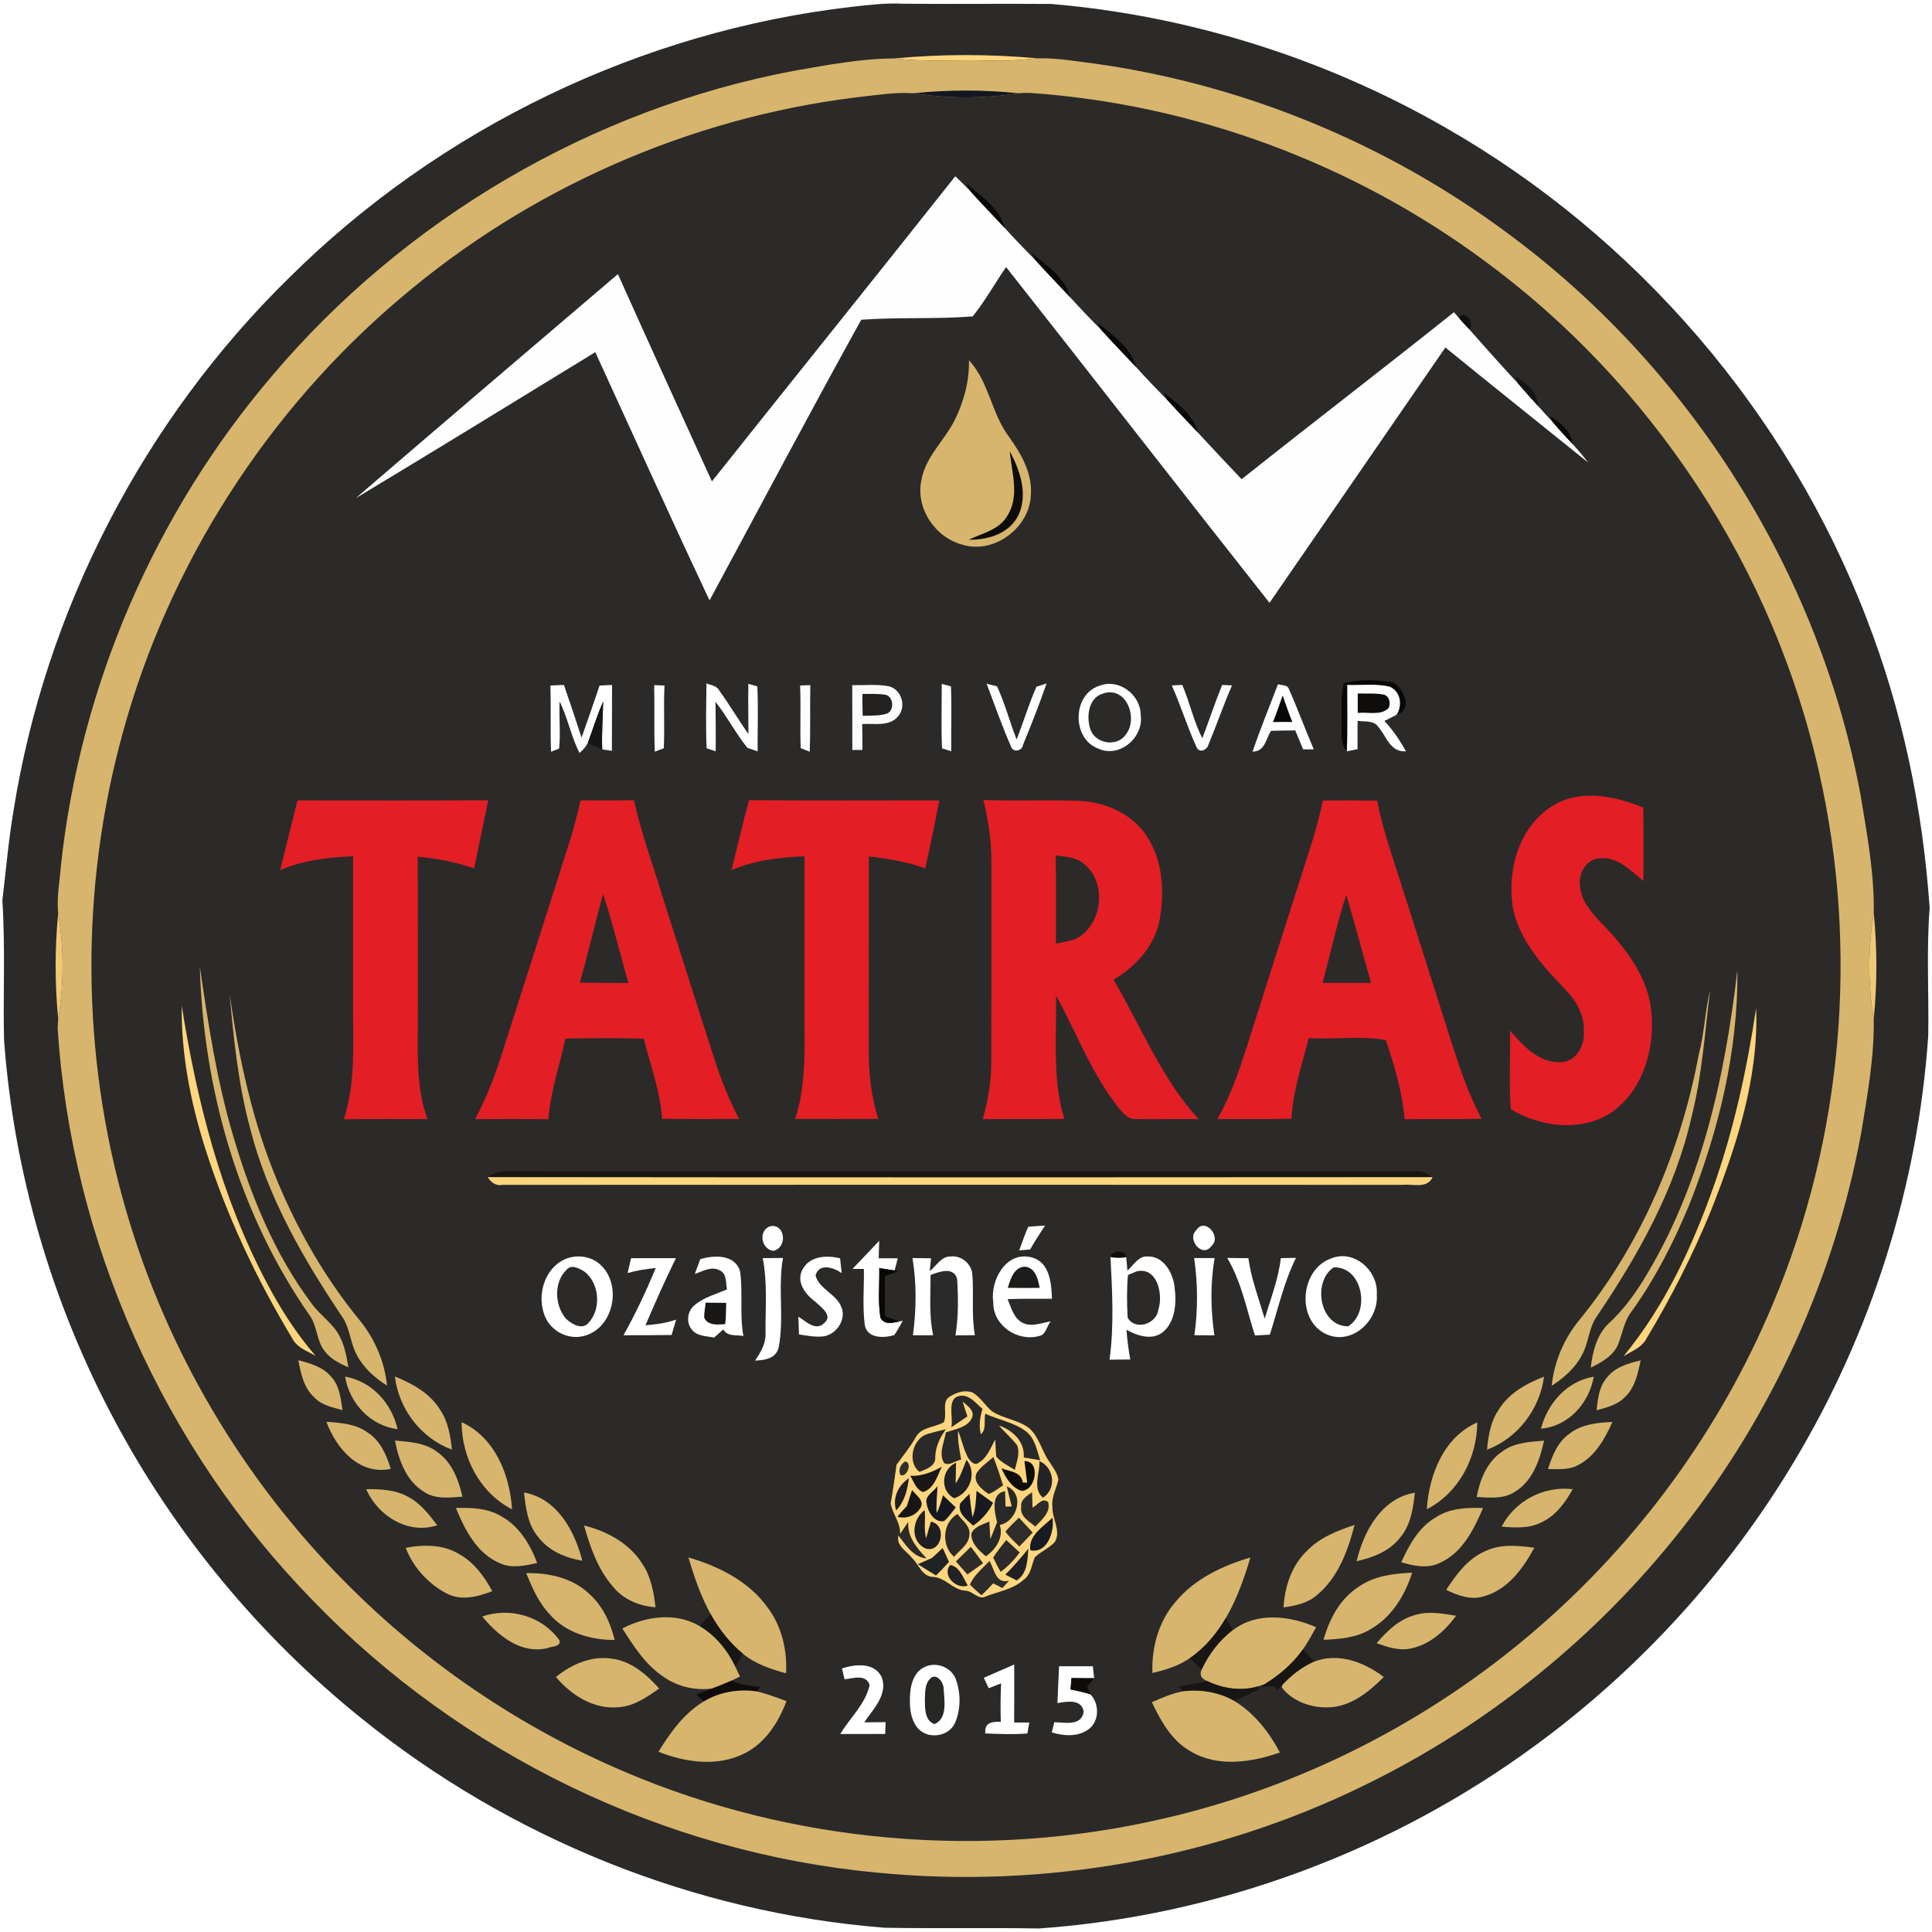 <?xml version="1.0" encoding="UTF-8" ?>
<!DOCTYPE svg PUBLIC "-//W3C//DTD SVG 1.1//EN" "http://www.w3.org/Graphics/SVG/1.1/DTD/svg11.dtd">
<svg width="500pt" height="500pt" viewBox="0 0 500 500" version="1.1" xmlns="http://www.w3.org/2000/svg">
<path fill="#ffffff" d=" M 0.00 0.00 L 500.00 0.00 L 500.00 500.00 L 0.00 500.00 L 0.00 0.00 Z" />
<path fill="#2b2a29" d=" M 220.49 1.76 C 224.96 1.25 229.46 0.72 233.97 0.97 C 246.65 1.08 259.33 0.92 272.00 1.02 C 307.80 4.04 342.89 15.11 374.04 33.00 C 423.49 61.25 462.74 106.90 483.09 160.12 C 492.37 184.02 497.63 209.42 499.39 234.97 C 498.54 245.96 499.21 257.01 499.03 268.02 C 496.38 306.86 484.30 344.99 464.25 378.36 C 447.17 406.87 424.34 431.91 397.55 451.56 C 360.25 479.03 315.12 495.82 268.89 499.09 C 255.60 498.86 242.29 499.14 229.00 498.90 C 179.71 495.06 131.87 475.71 93.46 444.64 C 67.26 423.53 45.35 397.10 29.54 367.39 C 13.35 337.04 3.52 303.29 1.04 268.98 C 0.78 257.01 1.40 245.01 0.61 233.06 C 1.54 225.33 2.19 217.56 3.49 209.88 C 11.74 157.81 37.21 108.71 74.87 71.84 C 113.84 33.18 165.94 8.04 220.49 1.76 Z" />
<path fill="#ffd67d" d=" M 231.51 15.12 C 243.78 13.95 256.22 13.98 268.49 15.10 C 264.33 15.51 260.15 15.82 255.96 15.68 C 247.81 15.41 239.63 16.11 231.51 15.12 Z" />
<path fill="#d7b56d" d=" M 205.50 18.32 C 214.10 16.83 222.76 15.16 231.51 15.12 C 239.63 16.11 247.81 15.41 255.96 15.68 C 260.15 15.82 264.33 15.51 268.49 15.10 C 273.39 14.96 278.25 15.82 283.09 16.43 C 321.61 21.78 358.67 37.03 389.91 60.17 C 437.27 94.98 470.82 148.05 481.53 205.88 C 483.20 215.92 485.09 226.09 484.93 236.30 C 483.45 245.30 483.37 254.66 484.92 263.65 C 485.10 273.55 483.27 283.42 481.68 293.17 C 474.84 330.37 458.77 365.79 435.39 395.51 C 413.41 423.51 385.06 446.50 353.04 462.06 C 314.19 481.12 269.99 488.87 226.94 484.63 C 171.94 479.50 119.24 453.94 80.93 414.17 C 42.33 374.65 18.38 321.16 14.92 266.00 C 14.96 265.43 15.02 264.28 15.06 263.71 C 16.57 254.70 16.60 245.35 15.05 236.34 C 14.64 232.26 15.44 228.17 15.76 224.10 C 20.72 177.68 40.02 132.95 70.28 97.42 C 104.64 56.72 153.13 28.18 205.50 18.32 Z" />
<path fill="#2b2a29" d=" M 221.10 25.26 C 226.19 24.70 231.30 23.81 236.43 24.13 C 245.39 25.55 254.61 25.57 263.57 24.14 C 264.69 24.03 265.82 24.00 266.96 24.07 C 308.93 27.05 349.92 42.25 383.79 67.22 C 427.48 99.14 459.12 147.16 470.81 200.02 C 481.13 245.69 476.95 294.54 458.72 337.69 C 445.11 370.14 423.77 399.29 397.02 422.15 C 369.56 445.71 336.36 462.54 301.10 470.65 C 254.88 481.37 205.29 477.18 161.64 458.53 C 134.69 447.09 110.01 430.34 89.41 409.54 C 62.81 382.81 43.03 349.33 32.58 313.09 C 20.98 273.10 20.69 229.92 31.74 189.78 C 43.67 146.01 69.27 106.15 103.94 76.91 C 136.92 48.88 178.13 30.64 221.10 25.26 Z" />
<path fill="#141720" d=" M 236.43 24.13 C 245.42 23.21 254.58 23.19 263.57 24.14 C 254.61 25.57 245.39 25.55 236.43 24.13 Z" />
<path fill="#fefefe" d=" M 247.23 45.61 C 248.48 46.83 249.76 48.04 250.98 49.31 C 253.94 52.60 257.02 55.78 260.04 59.01 C 262.60 61.85 265.25 64.59 267.95 67.30 C 270.90 70.57 273.97 73.74 276.99 76.96 C 279.56 79.82 282.23 82.59 284.95 85.32 C 287.91 88.60 290.99 91.77 294.01 94.99 C 296.58 97.86 299.26 100.63 301.98 103.37 C 304.59 106.26 307.31 109.06 309.98 111.91 C 313.72 115.98 317.51 120.01 321.33 124.02 C 339.57 109.51 358.07 95.34 376.28 80.80 C 376.61 81.18 377.27 81.94 377.60 82.31 C 378.44 83.30 379.33 84.25 380.22 85.20 C 384.40 89.95 388.61 94.67 392.92 99.30 C 394.56 101.24 396.27 103.12 397.98 105.00 C 399.28 106.47 400.62 107.89 401.94 109.34 C 403.57 111.26 405.27 113.09 406.99 114.92 C 408.41 116.46 409.75 118.07 411.03 119.72 C 398.71 109.79 386.33 99.92 374.06 89.93 C 358.88 111.95 343.71 133.98 328.55 156.01 C 305.72 127.12 283.18 98.01 260.37 69.11 C 257.47 73.35 254.95 77.87 251.74 81.88 C 242.16 82.64 232.48 82.05 222.89 82.75 C 209.56 106.81 196.70 131.16 183.63 155.38 C 173.58 134.06 163.89 112.57 154.06 91.14 C 133.41 103.78 112.78 116.48 92.04 128.95 C 114.60 109.56 137.26 90.24 159.91 70.94 C 167.95 88.86 176.09 106.73 184.24 124.59 C 205.20 98.23 226.33 72.01 247.23 45.61 Z" />
<path fill="#090807" d=" M 250.13 47.57 C 254.00 50.73 258.66 53.92 260.04 59.01 C 257.02 55.78 253.94 52.60 250.98 49.31 L 250.13 47.57 Z" />
<path fill="#090807" d=" M 267.07 65.56 C 270.91 68.72 275.67 71.89 276.99 76.96 C 273.97 73.74 270.90 70.57 267.95 67.30 L 267.07 65.56 Z" />
<path fill="#12100f" d=" M 377.60 82.31 C 378.78 79.89 381.97 83.63 380.22 85.20 C 379.33 84.25 378.44 83.30 377.60 82.31 Z" />
<path fill="#090807" d=" M 284.11 83.57 C 287.91 86.78 292.68 89.91 294.01 94.99 C 290.99 91.77 287.91 88.60 284.95 85.32 L 284.11 83.57 Z" />
<path fill="#d7b56d" d=" M 250.77 93.23 C 255.96 98.84 256.56 106.92 261.06 112.96 C 264.22 117.35 267.18 122.38 266.79 128.01 C 266.55 136.53 257.30 143.51 249.05 140.96 C 241.93 139.07 236.83 131.41 238.49 124.09 C 239.58 118.20 244.33 114.09 246.97 108.94 C 249.41 104.09 250.88 98.68 250.77 93.23 Z" />
<path fill="#151413" d=" M 392.17 97.37 C 394.96 99.10 397.87 101.38 397.98 105.00 C 396.27 103.12 394.56 101.24 392.92 99.30 L 392.17 97.37 Z" />
<path fill="#090807" d=" M 301.13 101.59 C 304.66 104.38 308.85 107.27 309.98 111.91 C 307.31 109.06 304.59 106.26 301.98 103.37 L 301.13 101.59 Z" />
<path fill="#090807" d=" M 401.09 107.65 C 403.79 109.35 406.61 111.49 406.99 114.92 C 405.27 113.09 403.57 111.26 401.94 109.34 L 401.09 107.65 Z" />
<path fill="#0e0d0c" d=" M 261.32 116.79 C 264.05 121.79 266.15 128.13 263.46 133.57 C 261.05 138.12 255.61 139.80 250.75 139.66 C 254.23 138.00 258.53 137.15 260.64 133.57 C 263.97 128.50 261.83 122.33 261.32 116.79 Z" />
<path fill="#090807" d=" M 347.76 176.78 C 351.89 175.83 356.28 175.85 360.44 176.59 C 363.37 178.01 365.71 183.73 361.45 184.97 C 363.02 182.46 362.49 178.90 359.58 177.69 C 356.01 176.87 352.30 177.38 348.67 177.26 C 348.66 182.99 348.80 188.72 348.56 194.44 C 346.72 192.39 347.33 189.47 347.19 186.96 C 347.28 183.57 346.95 180.10 347.76 176.78 Z" />
<path fill="#ffffff" d=" M 142.44 177.41 C 143.61 177.35 144.77 177.30 145.94 177.26 C 147.52 181.79 149.01 186.34 150.51 190.89 C 152.10 186.41 153.66 181.92 155.17 177.42 C 155.98 177.38 157.59 177.31 158.40 177.27 C 158.35 182.95 158.40 188.64 158.36 194.32 C 157.73 194.23 156.48 194.04 155.85 193.94 C 155.69 189.82 156.00 185.70 156.10 181.59 C 154.54 185.06 153.45 188.72 152.12 192.28 C 151.59 193.28 150.87 194.14 149.96 194.86 C 147.80 190.58 146.94 185.81 144.83 181.52 C 144.65 185.58 145.11 189.66 144.70 193.72 L 142.61 194.54 C 142.40 188.83 142.62 183.12 142.44 177.41 Z" />
<path fill="#ffffff" d=" M 182.83 176.85 C 183.96 177.36 185.51 177.42 186.14 178.70 C 188.80 182.36 191.08 186.28 193.70 189.97 C 193.69 185.64 193.58 181.31 193.68 176.98 C 194.26 177.14 195.42 177.48 196.00 177.64 C 196.25 183.24 196.05 188.85 196.07 194.45 C 195.41 194.22 194.09 193.77 193.43 193.54 C 190.38 189.79 188.18 185.42 185.17 181.63 C 185.19 185.89 185.30 190.16 185.21 194.43 C 184.63 194.24 183.46 193.86 182.88 193.66 C 182.60 188.07 182.79 182.45 182.83 176.85 Z" />
<path fill="#ffffff" d=" M 284.46 177.50 C 289.50 175.49 295.16 179.71 295.21 185.00 C 296.08 190.82 289.74 196.32 284.19 193.72 C 277.35 191.15 277.49 179.79 284.46 177.50 Z" />
<path fill="#fefefe" d=" M 303.26 177.39 C 303.94 177.36 305.29 177.28 305.97 177.25 C 307.90 181.77 308.92 186.69 311.16 191.07 C 312.91 186.49 314.44 181.82 316.29 177.27 C 316.92 177.30 318.20 177.36 318.84 177.38 C 316.64 182.43 314.86 187.64 312.74 192.72 C 312.42 194.04 310.50 195.00 309.71 193.47 C 307.30 188.22 305.62 182.66 303.26 177.39 Z" />
<path fill="#fefefe" d=" M 330.75 177.06 C 331.65 177.44 333.14 177.14 333.54 178.26 C 335.83 183.42 337.77 188.74 340.01 193.94 C 339.32 193.94 337.94 193.94 337.25 193.94 C 336.56 192.30 335.89 190.66 335.21 189.03 C 333.11 189.08 331.01 189.05 328.91 189.16 C 327.60 191.27 327.36 194.53 324.16 194.52 C 326.16 188.63 328.54 182.87 330.75 177.06 Z" />
<path fill="#fefefe" d=" M 348.67 177.26 C 352.30 177.38 356.01 176.87 359.58 177.69 C 362.49 178.90 363.02 182.46 361.45 184.97 C 360.41 185.54 359.34 186.06 358.28 186.57 C 360.48 188.93 362.30 191.61 363.86 194.43 C 359.79 194.75 358.88 190.66 356.76 188.19 C 355.60 186.34 353.19 186.85 351.35 186.55 C 351.32 188.99 351.33 191.44 351.33 193.89 C 350.64 194.03 349.25 194.31 348.56 194.44 C 348.80 188.72 348.66 182.99 348.67 177.26 Z" />
<path fill="#fefefe" d=" M 169.30 177.31 C 169.97 177.33 171.30 177.38 171.97 177.41 C 171.70 182.82 172.04 188.23 171.79 193.64 C 171.21 193.86 170.04 194.31 169.46 194.53 C 169.23 188.79 169.43 183.05 169.30 177.31 Z" />
<path fill="#fefefe" d=" M 207.06 177.41 C 207.72 177.38 209.04 177.33 209.71 177.30 C 209.58 183.04 209.79 188.79 209.55 194.54 C 208.97 194.30 207.80 193.84 207.22 193.61 C 207.00 188.21 207.31 182.81 207.06 177.41 Z" />
<path fill="#fbfbfb" d=" M 220.55 177.32 C 223.68 177.37 226.86 177.03 229.97 177.59 C 233.31 178.36 234.70 182.90 232.38 185.42 C 230.13 188.14 226.22 187.15 223.14 187.39 C 223.16 189.62 223.21 191.85 223.20 194.09 C 222.55 194.09 221.24 194.09 220.58 194.10 C 220.56 188.50 220.60 182.91 220.55 177.32 Z" />
<path fill="#fefefe" d=" M 243.72 177.00 C 244.32 177.15 245.51 177.47 246.11 177.63 C 246.32 183.23 246.14 188.83 246.17 194.43 C 245.57 194.24 244.39 193.85 243.80 193.66 C 243.53 188.11 243.75 182.55 243.72 177.00 Z" />
<path fill="#fefefe" d=" M 255.34 176.96 C 256.01 177.12 257.36 177.44 258.03 177.61 C 260.08 182.05 261.31 186.82 263.10 191.37 C 264.88 186.85 266.26 182.18 268.23 177.73 C 268.88 177.52 270.20 177.08 270.86 176.87 C 269.00 182.23 266.91 187.53 264.75 192.78 C 264.61 194.30 262.25 194.86 261.71 193.32 C 259.35 187.97 257.41 182.43 255.34 176.96 Z" />
<path fill="#222120" d=" M 223.20 179.58 C 225.22 179.64 227.27 179.47 229.27 179.83 C 231.23 180.40 231.46 183.64 229.71 184.61 C 227.64 185.34 225.41 185.14 223.26 185.25 C 223.22 183.36 223.18 181.46 223.20 179.58 Z" />
<path fill="#2b2a29" d=" M 285.38 179.51 C 291.53 177.35 294.75 186.03 291.27 190.22 C 288.96 193.39 283.56 192.47 282.21 188.83 C 281.11 185.61 281.60 180.67 285.38 179.51 Z" />
<path fill="#0e0d0c" d=" M 351.38 179.47 C 353.65 179.55 355.97 179.34 358.21 179.78 C 359.65 180.30 359.92 181.97 359.38 183.25 C 357.26 185.30 354.01 184.19 351.38 184.52 C 351.38 182.84 351.38 181.15 351.38 179.47 Z" />
<path fill="#090807" d=" M 331.95 179.99 C 332.75 182.28 333.54 184.59 334.45 186.85 C 332.78 186.83 331.11 186.84 329.45 186.87 C 330.35 184.60 331.14 182.29 331.95 179.99 Z" />
<path fill="#171614" d=" M 152.12 192.28 C 153.45 188.72 154.54 185.06 156.10 181.59 C 156.00 185.70 155.69 189.82 155.85 193.94 C 154.59 193.41 153.36 192.85 152.12 192.28 Z" />
<path fill="#e31e25" d=" M 402.28 208.27 C 409.40 204.16 418.09 206.08 425.28 209.00 C 425.36 215.34 425.34 221.68 425.31 228.02 C 422.01 225.32 418.57 221.60 413.88 222.14 C 410.56 222.37 408.44 225.98 408.90 229.10 C 409.10 233.49 412.42 236.73 415.26 239.72 C 420.93 245.66 426.23 252.69 427.29 261.07 C 428.45 270.71 425.58 281.58 417.50 287.58 C 409.76 293.08 398.76 291.82 391.00 287.04 C 390.47 280.28 390.92 273.49 390.81 266.72 C 394.19 270.68 398.34 275.18 404.03 274.90 C 407.91 274.77 410.18 270.53 409.90 267.01 C 410.14 262.76 407.88 258.91 405.00 255.98 C 399.35 250.11 393.52 243.70 391.66 235.54 C 389.78 225.53 393.05 213.62 402.28 208.27 Z" />
<path fill="#e31e25" d=" M 76.99 207.15 C 93.44 207.14 109.90 207.23 126.35 207.10 C 125.17 213.00 123.90 218.88 122.69 224.77 C 118.00 223.06 113.06 222.20 108.11 221.70 C 108.19 235.12 108.13 248.55 108.15 261.97 C 108.24 271.22 107.40 280.76 110.62 289.63 C 103.42 289.59 96.22 289.56 89.01 289.66 C 92.19 279.75 91.28 269.29 91.38 259.06 C 91.38 246.58 91.39 234.09 91.38 221.60 C 84.95 221.89 78.46 222.60 72.50 225.20 C 74.00 219.18 75.47 213.16 76.99 207.15 Z" />
<path fill="#e31e25" d=" M 150.27 207.13 C 154.87 207.17 159.48 207.17 164.08 207.10 C 165.98 215.76 169.06 224.08 171.63 232.55 C 176.07 246.36 180.39 260.20 184.87 274.00 C 186.59 279.35 188.65 284.60 191.28 289.58 C 184.63 289.59 177.98 289.64 171.34 289.54 C 170.91 282.40 168.28 275.70 166.62 268.81 C 159.86 268.61 153.09 268.64 146.33 268.79 C 144.83 275.74 142.46 282.53 141.92 289.66 C 135.60 289.56 129.28 289.58 122.95 289.64 C 125.71 284.48 127.86 279.04 129.65 273.48 C 135.59 255.02 141.43 236.53 147.33 218.06 C 148.48 214.47 149.41 210.80 150.27 207.13 Z" />
<path fill="#e31e25" d=" M 193.85 207.07 C 210.27 207.26 226.70 207.12 243.12 207.14 C 241.94 213.01 240.76 218.88 239.45 224.73 C 234.75 223.04 229.81 222.18 224.86 221.66 C 224.82 238.43 224.86 255.19 224.83 271.96 C 224.79 277.91 225.51 283.87 227.28 289.57 C 220.12 289.60 212.96 289.61 205.80 289.57 C 208.98 279.68 208.10 269.22 208.20 259.00 C 208.20 246.54 208.21 234.08 208.20 221.62 C 201.77 221.88 195.29 222.61 189.33 225.18 C 190.79 219.13 192.21 213.07 193.85 207.07 Z" />
<path fill="#e31e25" d=" M 254.50 207.04 C 262.66 207.34 270.83 206.98 279.00 207.24 C 285.87 207.49 292.96 210.48 296.79 216.41 C 300.98 222.76 301.44 230.90 300.09 238.20 C 298.78 244.89 293.90 250.15 288.20 253.54 C 295.32 265.69 300.57 279.12 310.21 289.64 C 304.78 289.52 299.35 289.73 293.92 289.59 C 292.10 289.78 290.86 288.28 289.79 287.06 C 282.64 278.23 278.69 267.45 273.29 257.58 C 273.52 268.25 272.25 279.20 275.45 289.57 C 268.40 289.64 261.36 289.55 254.32 289.64 C 255.84 284.57 256.60 279.28 256.55 273.99 C 256.58 256.99 256.56 240.00 256.56 223.00 C 256.62 217.61 255.76 212.27 254.50 207.04 Z" />
<path fill="#e31e25" d=" M 342.37 207.17 C 347.05 207.14 351.72 207.13 356.39 207.21 C 357.95 215.24 360.81 222.93 363.23 230.72 C 367.41 243.90 371.64 257.07 375.80 270.25 C 377.92 276.84 380.16 283.43 383.45 289.54 C 376.80 289.68 370.15 289.53 363.51 289.66 C 362.94 282.64 360.86 275.83 358.67 269.18 C 352.18 267.97 345.34 269.09 338.71 268.64 C 336.96 275.53 334.58 282.36 334.24 289.53 C 327.85 289.67 321.46 289.56 315.07 289.63 C 319.93 280.95 322.48 271.27 325.55 261.87 C 330.14 247.43 334.73 233.00 339.35 218.57 C 340.56 214.82 341.54 211.01 342.37 207.17 Z" />
<path fill="#2b2a29" d=" M 273.22 221.39 C 275.71 221.75 278.49 221.78 280.49 223.55 C 286.55 228.28 285.40 239.09 278.76 242.77 C 277.06 243.65 275.11 243.79 273.27 244.20 C 273.27 236.59 273.34 228.99 273.22 221.39 Z" />
<path fill="#2b2a29" d=" M 150.06 254.30 C 152.22 246.70 153.97 238.98 156.08 231.36 C 158.58 238.94 160.43 246.72 162.63 254.39 C 158.44 254.38 154.25 254.37 150.06 254.30 Z" />
<path fill="#2b2a29" d=" M 342.30 254.38 C 344.31 246.77 345.98 239.06 348.40 231.57 C 350.68 239.13 352.67 246.77 354.81 254.37 C 350.64 254.36 346.47 254.37 342.30 254.38 Z" />
<path fill="#f0c977" d=" M 15.05 236.34 C 16.60 245.35 16.57 254.70 15.06 263.71 C 14.18 254.63 14.18 245.42 15.05 236.34 Z" />
<path fill="#f0c977" d=" M 484.92 263.65 C 483.37 254.66 483.45 245.30 484.93 236.30 C 485.82 245.37 485.84 254.59 484.92 263.65 Z" />
<path fill="#d7b56d" d=" M 80.27 340.63 C 61.86 314.28 52.64 282.10 51.71 250.14 C 53.86 264.82 56.08 279.55 60.30 293.81 C 64.84 309.23 70.96 324.47 80.69 337.40 C 82.89 340.49 86.35 342.56 88.01 346.05 C 89.26 348.48 89.69 351.21 90.17 353.87 C 87.96 352.89 85.67 351.79 84.16 349.83 C 81.92 347.20 82.17 343.43 80.27 340.63 Z" />
<path fill="#d7b56d" d=" M 425.26 331.36 C 440.17 307.27 446.40 278.93 449.63 251.09 C 449.86 271.93 444.81 292.58 437.15 311.86 C 433.16 321.50 428.38 330.87 422.29 339.37 C 420.34 341.86 419.89 345.04 418.78 347.91 C 417.50 350.92 414.46 352.58 411.67 353.95 C 412.19 349.81 413.22 345.39 416.40 342.43 C 419.91 339.22 422.76 335.39 425.26 331.36 Z" />
<path fill="#d7b56d" d=" M 439.64 272.91 C 441.09 267.44 441.25 261.70 442.58 256.25 C 441.21 267.15 440.52 278.18 437.81 288.87 C 433.57 307.86 423.84 325.05 413.03 341.02 C 411.15 343.95 411.10 347.61 409.44 350.64 C 407.68 354.02 404.75 356.60 401.58 358.64 C 402.22 352.41 404.74 346.47 408.71 341.65 C 424.78 321.94 434.97 297.82 439.64 272.91 Z" />
<path fill="#d7b56d" d=" M 59.41 257.09 C 61.79 273.81 65.36 290.52 71.97 306.12 C 77.35 318.92 84.36 331.10 93.20 341.83 C 97.06 346.62 99.55 352.48 100.17 358.60 C 96.97 356.59 94.05 353.98 92.29 350.58 C 90.71 347.62 90.59 344.09 88.84 341.21 C 78.62 326.03 69.25 309.85 64.72 291.98 C 61.66 280.58 60.46 268.81 59.41 257.09 Z" />
<path fill="#ffd67d" d=" M 53.08 297.11 C 49.31 285.20 46.87 272.79 47.03 260.25 C 50.94 285.03 57.23 309.74 69.05 332.01 C 72.59 338.72 76.69 345.15 81.67 350.88 C 79.47 349.66 76.83 348.75 75.62 346.35 C 66.29 330.86 58.56 314.36 53.08 297.11 Z" />
<path fill="#ffd67d" d=" M 443.46 307.13 C 448.76 292.16 452.12 276.59 454.49 260.91 C 455.18 279.15 449.31 296.89 442.66 313.64 C 438.03 324.90 432.49 335.78 426.22 346.22 C 425.03 348.67 422.38 349.66 420.18 350.97 C 430.80 338.10 437.92 322.76 443.46 307.13 Z" />
<path fill="#171614" d=" M 126.21 304.64 C 128.99 302.46 132.70 303.26 135.96 303.11 C 212.98 303.22 290.02 303.06 367.04 303.15 C 368.47 303.06 369.63 303.93 370.77 304.65 C 289.25 304.72 207.73 304.73 126.21 304.64 Z" />
<path fill="#ffd67d" d=" M 126.21 304.64 C 207.73 304.73 289.25 304.72 370.77 304.65 C 369.28 307.74 365.66 306.34 363.00 306.64 C 285.35 306.60 207.69 306.60 130.04 306.64 C 128.33 306.99 127.10 306.00 126.21 304.64 Z" />
<path fill="#fefefe" d=" M 199.43 317.32 C 203.36 316.72 203.80 323.09 200.02 323.73 C 196.87 323.11 196.22 318.30 199.43 317.32 Z" />
<path fill="#fefefe" d=" M 266.12 317.49 C 267.55 317.35 269.00 317.25 270.45 317.19 C 269.13 319.22 267.79 321.24 266.60 323.36 C 265.89 323.42 264.47 323.53 263.76 323.59 C 264.57 321.57 265.18 319.46 266.12 317.49 Z" />
<path fill="#ffffff" d=" M 309.57 318.39 C 311.88 314.89 316.29 320.16 313.48 322.52 C 311.15 325.67 307.09 320.74 309.57 318.39 Z" />
<path fill="#ffffff" d=" M 220.63 328.38 C 222.96 325.98 225.24 323.54 227.54 321.12 C 227.49 322.62 227.45 324.13 227.40 325.64 C 229.05 325.64 230.70 325.63 232.35 325.65 C 232.15 326.43 231.74 328.00 231.53 328.79 C 230.20 328.58 228.88 328.39 227.55 328.20 C 227.64 332.47 227.17 336.79 227.86 341.03 C 228.91 343.00 231.08 342.33 232.82 341.98 C 233.03 341.93 233.45 341.85 233.65 341.81 C 232.92 343.05 232.26 344.34 231.43 345.52 C 228.76 346.35 224.45 346.43 223.80 342.92 C 223.19 338.11 223.64 333.24 223.58 328.40 C 222.85 328.40 221.37 328.39 220.63 328.38 Z" />
<path fill="#0e0d0c" d=" M 287.39 325.33 C 287.51 323.45 291.45 323.45 291.46 325.37 C 290.11 325.61 288.72 325.60 287.39 325.33 Z" />
<path fill="#ffffff" d=" M 146.56 325.74 C 149.56 324.61 153.22 325.15 155.54 327.46 C 160.97 332.65 158.84 343.46 151.46 345.65 C 147.35 346.93 142.75 344.70 141.08 340.78 C 138.77 335.39 140.84 328.02 146.56 325.74 Z" />
<path fill="#ffffff" d=" M 181.23 325.87 C 184.83 324.79 190.20 324.59 191.53 329.01 C 192.32 334.55 191.35 340.22 192.40 345.75 C 190.61 345.39 188.30 346.01 187.18 344.06 C 186.39 344.75 185.60 345.45 184.83 346.16 C 182.81 345.76 180.33 345.86 178.99 344.02 C 177.48 342.17 177.93 339.22 179.77 337.76 C 182.18 335.73 185.30 334.93 188.14 333.69 C 187.81 332.00 188.15 329.59 186.24 328.76 C 184.11 327.58 181.84 329.05 179.81 329.69 C 180.28 328.42 180.76 327.15 181.23 325.87 Z" />
<path fill="#ffffff" d=" M 207.73 328.46 C 209.62 324.98 213.99 324.84 217.41 325.64 C 217.51 326.60 217.73 328.53 217.84 329.49 C 215.82 328.03 211.96 326.77 211.06 330.09 C 212.00 333.61 216.36 334.83 217.71 338.19 C 219.17 341.46 216.43 345.44 213.02 345.86 C 210.92 346.10 208.84 345.65 206.78 345.35 C 206.73 343.80 206.67 342.26 206.61 340.73 C 208.51 341.95 211.16 344.63 213.32 342.39 C 215.66 340.44 212.45 338.26 211.04 336.92 C 208.46 335.04 205.89 331.75 207.73 328.46 Z" />
<path fill="#ffffff" d=" M 240.61 328.96 C 242.33 327.68 243.54 325.14 245.97 325.18 C 248.74 324.82 251.46 327.04 251.64 329.83 C 252.07 335.06 251.35 340.35 252.31 345.55 C 250.62 345.55 248.94 345.56 247.26 345.59 C 248.08 340.75 248.00 335.80 247.70 330.93 C 246.75 327.73 243.04 329.13 240.82 329.97 C 240.86 335.17 240.38 340.43 241.50 345.55 C 239.75 345.55 238.01 345.56 236.26 345.58 C 237.17 338.98 237.23 332.17 236.15 325.58 C 237.75 325.60 239.35 325.62 240.96 325.65 C 240.87 326.48 240.69 328.13 240.61 328.96 Z" />
<path fill="#ffffff" d=" M 287.39 325.33 C 288.72 325.60 290.11 325.61 291.46 325.37 C 291.54 326.23 291.70 327.96 291.78 328.83 C 293.37 327.45 294.62 324.97 297.06 325.17 C 301.13 325.09 303.52 329.36 303.96 332.94 C 304.51 337.03 304.29 342.11 300.78 344.89 C 297.93 346.94 294.29 345.66 291.53 344.15 C 291.73 346.72 292.03 349.29 292.52 351.83 C 290.73 351.84 288.94 351.85 287.15 351.89 C 288.34 343.10 287.85 334.16 287.39 325.33 Z" />
<path fill="#ffffff" d=" M 309.04 325.58 C 310.80 325.59 312.57 325.59 314.34 325.59 C 313.21 332.16 313.31 338.99 314.28 345.58 C 312.55 345.56 310.83 345.55 309.11 345.55 C 310.04 338.96 310.01 332.17 309.04 325.58 Z" />
<path fill="#ffffff" d=" M 344.51 325.68 C 350.48 323.22 356.77 328.94 356.31 335.00 C 356.84 341.60 350.07 348.15 343.48 345.39 C 335.35 341.94 336.40 328.51 344.51 325.68 Z" />
<path fill="#ffffff" d=" M 163.32 325.63 C 167.19 325.60 171.05 325.61 174.92 325.61 C 172.15 331.33 169.53 337.12 167.05 342.98 C 169.74 342.77 172.43 342.41 174.98 341.51 C 174.69 342.51 174.10 344.50 173.81 345.50 C 169.66 345.56 165.51 345.54 161.36 345.56 C 164.51 339.95 167.23 334.11 169.71 328.17 C 167.25 328.39 164.80 328.77 162.42 329.47 C 162.65 328.51 163.10 326.59 163.32 325.63 Z" />
<path fill="#ffffff" d=" M 197.39 325.60 C 199.14 325.59 200.89 325.58 202.64 325.56 C 201.27 333.18 202.97 341.02 201.54 348.61 C 200.93 351.58 197.95 352.02 195.41 352.12 C 196.86 349.99 198.25 347.68 198.11 345.00 C 198.07 338.53 198.65 331.99 197.39 325.60 Z" />
<path fill="#ffffff" d=" M 257.06 337.08 C 256.19 331.45 260.31 323.73 266.89 325.39 C 271.66 326.53 272.13 332.10 272.24 336.12 C 268.41 336.14 264.58 336.06 260.76 336.22 C 261.71 338.42 262.34 341.18 264.68 342.36 C 266.98 343.51 269.57 342.34 271.92 341.98 C 270.92 343.14 270.68 345.44 268.99 345.74 C 263.38 347.34 256.97 343.07 257.06 337.08 Z" />
<path fill="#ffffff" d=" M 317.60 325.55 C 319.42 325.58 321.25 325.60 323.08 325.62 C 323.82 330.99 325.77 336.08 327.30 341.26 C 328.86 336.09 330.85 330.99 331.48 325.60 C 332.46 325.58 334.42 325.55 335.40 325.53 C 332.27 331.82 330.76 338.75 328.64 345.41 C 327.35 345.48 326.06 345.55 324.78 345.62 C 322.61 338.87 321.29 331.71 317.60 325.55 Z" />
<path fill="#2b2a29" d=" M 146.61 328.63 C 147.85 327.13 149.72 328.23 151.07 328.95 C 155.14 331.88 155.71 338.67 152.34 342.32 C 150.76 344.29 148.02 342.71 146.56 341.38 C 143.53 337.98 143.23 331.88 146.61 328.63 Z" />
<path fill="#1d1c1b" d=" M 260.82 333.29 C 261.51 331.04 262.29 328.14 265.08 327.80 C 267.96 327.97 268.63 331.00 269.07 333.30 C 266.32 333.34 263.57 333.33 260.82 333.29 Z" />
<path fill="#2b2a29" d=" M 345.14 327.99 C 352.69 327.72 354.76 339.56 348.91 343.25 C 341.50 343.26 339.57 331.79 345.14 327.99 Z" />
<path fill="#090807" d=" M 227.55 328.20 C 228.88 328.39 230.20 328.58 231.53 328.79 L 232.58 328.96 C 231.70 329.28 229.93 329.93 229.04 330.25 C 228.96 333.70 228.96 337.16 229.05 340.62 C 229.99 340.96 231.88 341.64 232.82 341.98 C 231.08 342.33 228.91 343.00 227.86 341.03 C 227.17 336.79 227.64 332.47 227.55 328.20 Z" />
<path fill="#2b2a29" d=" M 294.16 329.03 C 299.53 327.79 301.09 335.05 299.78 338.93 C 299.36 342.61 293.84 344.49 291.84 341.03 C 291.62 337.35 291.60 333.64 291.91 329.97 C 292.47 329.74 293.60 329.26 294.16 329.03 Z" />
<path fill="#191816" d=" M 182.24 340.99 C 182.24 339.68 182.47 338.41 182.64 337.13 C 184.40 337.14 186.17 337.15 187.94 337.18 C 187.88 339.01 187.91 340.84 187.69 342.67 C 185.79 342.84 183.16 343.12 182.24 340.99 Z" />
<path fill="#d7b56d" d=" M 77.20 352.02 C 80.29 352.83 83.62 353.75 85.73 356.34 C 87.92 358.65 88.16 361.97 88.65 364.94 C 86.07 364.23 83.22 363.68 81.32 361.63 C 78.61 359.17 77.87 355.45 77.20 352.02 Z" />
<path fill="#d7b56d" d=" M 415.71 356.72 C 417.81 353.88 421.33 352.80 424.62 352.07 C 423.86 355.43 423.17 359.09 420.54 361.56 C 418.60 363.59 415.79 364.26 413.19 364.98 C 413.52 362.12 413.79 359.02 415.71 356.72 Z" />
<path fill="#d7b56d" d=" M 102.19 356.23 C 106.76 358.08 111.38 360.61 113.99 364.98 C 116.00 368.00 116.57 371.64 116.97 375.17 C 108.94 372.21 103.22 364.68 102.19 356.23 Z" />
<path fill="#d7b56d" d=" M 89.30 356.26 C 96.22 357.48 101.39 363.15 102.89 369.87 C 95.80 368.97 90.48 363.16 89.30 356.26 Z" />
<path fill="#d7b56d" d=" M 387.85 364.85 C 390.47 360.56 395.03 358.02 399.60 356.29 C 398.47 364.71 392.82 372.17 384.83 375.19 C 385.19 371.60 385.75 367.88 387.85 364.85 Z" />
<path fill="#d7b56d" d=" M 398.79 369.74 C 400.54 363.15 405.52 357.43 412.47 356.29 C 411.25 363.12 405.96 369.13 398.79 369.74 Z" />
<path fill="#ffd67d" d=" M 246.07 361.29 C 247.70 360.27 249.84 359.66 251.71 360.39 C 253.75 361.59 254.94 363.75 256.74 365.25 C 259.74 367.21 263.60 367.43 266.44 369.69 C 269.00 372.05 269.65 375.68 271.67 378.44 C 272.54 379.86 273.72 381.24 273.91 382.97 C 273.39 385.30 272.03 387.49 272.37 389.97 C 272.23 392.98 274.61 396.06 273.06 398.97 C 271.60 400.67 269.39 401.47 267.81 403.03 C 266.97 404.95 266.86 407.38 265.05 408.73 C 262.31 411.30 258.49 411.83 255.12 413.16 C 253.23 414.21 251.77 411.71 249.88 411.67 C 246.62 411.50 244.73 408.29 241.50 408.10 C 238.58 408.02 237.78 404.84 235.97 403.13 C 234.60 401.40 231.85 400.01 232.52 397.41 C 234.51 399.88 236.20 402.96 239.78 403.31 C 237.32 400.64 234.77 397.76 235.06 393.85 C 234.53 394.63 233.46 396.21 232.93 396.99 C 233.10 394.05 230.97 391.80 230.50 389.08 C 231.12 385.76 231.54 382.41 232.02 379.08 C 233.70 376.72 235.57 374.50 236.99 371.97 C 238.42 369.31 241.83 369.41 244.22 368.11 C 245.33 366.01 243.40 362.52 246.07 361.29 Z" />
<path fill="#2a2929" d=" M 246.22 369.37 C 246.78 366.64 244.72 361.26 249.02 361.20 C 251.26 361.28 252.67 363.31 254.27 364.61 C 253.61 366.73 253.29 368.98 253.83 371.17 C 255.40 369.98 254.57 367.57 254.98 365.87 C 258.46 367.45 262.41 368.09 265.51 370.43 C 267.84 372.22 268.35 375.28 269.20 377.91 C 268.13 377.73 266.01 377.37 264.94 377.19 C 265.28 373.07 262.08 370.17 258.52 368.90 C 260.02 370.71 261.89 372.20 263.28 374.13 C 264.03 376.21 263.08 378.36 262.64 380.40 C 260.98 379.34 259.11 378.50 257.83 376.95 C 257.69 375.48 257.61 374.01 257.57 372.54 C 256.37 374.64 255.57 377.19 253.38 378.49 C 252.27 379.45 251.27 378.30 250.62 377.42 C 249.38 375.18 248.91 372.62 247.95 370.27 C 247.82 372.78 248.29 375.26 248.75 377.73 C 247.31 377.97 245.75 379.47 244.34 378.64 C 242.80 376.15 244.40 373.31 244.77 370.72 C 247.13 369.83 250.38 369.50 251.55 366.93 C 252.34 365.02 250.30 363.80 249.13 362.72 C 249.50 364.01 249.92 365.28 250.37 366.56 C 249.00 367.51 247.61 368.44 246.22 369.37 Z" />
<path fill="#d7b56d" d=" M 84.48 367.96 C 88.17 368.22 92.13 368.48 95.21 370.78 C 98.48 372.87 100.00 376.60 101.15 380.14 C 93.00 381.88 86.98 374.83 84.48 367.96 Z" />
<path fill="#d7b56d" d=" M 119.46 368.05 C 128.10 372.01 131.94 381.64 132.52 390.61 C 124.20 386.35 119.48 377.23 119.46 368.05 Z" />
<path fill="#d7b56d" d=" M 406.09 371.12 C 409.23 368.57 413.40 368.18 417.29 368.00 C 415.33 372.39 412.79 376.97 408.32 379.21 C 405.95 380.48 403.19 380.20 400.61 380.19 C 401.71 376.82 403.06 373.24 406.09 371.12 Z" />
<path fill="#d7b56d" d=" M 369.26 390.59 C 369.83 381.68 373.62 371.93 382.32 368.12 C 382.24 377.26 377.56 386.34 369.26 390.59 Z" />
<path fill="#2b2a29" d=" M 237.97 380.91 C 234.65 378.39 236.18 372.16 240.16 371.08 C 241.68 370.63 243.22 370.24 244.78 369.89 C 243.28 372.01 242.13 374.37 242.04 377.01 C 242.28 379.39 239.76 380.22 237.97 380.91 Z" />
<path fill="#d7b56d" d=" M 102.21 372.81 C 105.97 373.17 110.07 373.34 113.17 375.79 C 116.99 378.45 118.68 382.98 119.68 387.34 C 116.38 387.56 112.77 388.07 109.85 386.16 C 105.15 383.39 103.20 377.89 102.21 372.81 Z" />
<path fill="#d7b56d" d=" M 388.74 375.68 C 391.84 373.32 395.88 373.16 399.60 372.84 C 398.51 377.88 396.63 383.38 391.93 386.15 C 389.01 388.03 385.44 387.57 382.16 387.42 C 382.99 382.94 384.83 378.33 388.74 375.68 Z" />
<path fill="#322f2c" d=" M 234.33 378.23 C 236.14 378.58 234.73 382.41 233.09 381.75 C 232.30 380.58 233.11 378.76 234.33 378.23 Z" />
<path fill="#2b2a29" d=" M 252.82 381.09 C 253.97 379.50 255.61 378.35 257.09 377.09 C 258.01 379.49 258.83 381.93 259.60 384.40 C 258.40 385.21 257.23 386.12 255.87 386.66 C 254.12 385.46 251.57 383.50 252.82 381.09 Z" />
<path fill="#202125" d=" M 247.32 383.92 C 248.60 382.05 249.29 379.87 250.13 377.78 C 252.93 381.20 251.03 386.44 246.96 387.75 C 243.18 385.83 243.61 380.19 247.43 378.54 C 247.41 379.88 247.35 382.58 247.32 383.92 Z" />
<path fill="#0e0d0c" d=" M 265.12 378.12 C 269.48 378.05 268.03 386.06 264.25 385.81 C 261.68 384.86 260.25 382.34 259.17 380.00 C 261.25 380.86 264.33 380.81 264.69 383.68 L 265.83 383.71 C 265.58 381.84 265.35 379.98 265.12 378.12 Z" />
<path fill="#232426" d=" M 269.00 378.13 C 272.83 379.77 273.53 385.30 269.91 387.60 C 267.09 385.25 269.18 381.21 269.00 378.13 Z" />
<path fill="#191816" d=" M 235.55 381.94 C 238.51 382.10 241.21 381.01 243.74 379.58 C 242.58 381.99 241.78 385.16 238.95 386.14 C 237.03 385.58 236.54 383.41 235.55 381.94 Z" />
<path fill="#1f1f23" d=" M 231.93 390.92 C 230.90 387.56 232.47 384.42 235.21 382.56 C 234.88 385.59 234.07 388.64 231.93 390.92 Z" />
<path fill="#d7b56d" d=" M 94.77 385.39 C 98.46 385.38 102.35 385.52 105.64 387.39 C 108.82 389.05 111.03 391.96 113.17 394.74 C 105.60 397.21 97.80 392.33 94.77 385.39 Z" />
<path fill="#171614" d=" M 236.05 385.59 C 236.95 386.95 239.25 388.20 238.29 390.11 C 237.10 392.24 234.59 393.16 232.25 392.56 C 232.99 391.58 233.82 390.68 234.68 389.79 C 235.14 388.39 235.59 386.98 236.05 385.59 Z" />
<path fill="#151820" d=" M 239.79 389.00 C 239.31 387.02 241.80 385.97 242.65 384.54 C 242.51 386.88 242.26 389.23 242.40 391.58 C 243.20 390.15 243.57 388.51 244.05 386.97 C 245.15 388.02 246.25 389.07 247.36 390.13 C 246.40 391.34 245.50 392.62 244.34 393.66 C 241.78 394.16 240.06 391.17 239.79 389.00 Z" />
<path fill="#292828" d=" M 260.56 384.68 C 265.36 386.65 263.22 393.81 258.75 394.65 C 259.76 398.01 257.76 400.89 255.16 402.78 C 253.34 401.24 251.30 399.51 251.39 396.87 C 252.22 395.00 254.36 394.55 256.05 393.77 C 256.11 395.28 256.20 396.79 256.30 398.31 C 256.89 396.87 257.47 395.43 258.04 393.98 C 257.36 391.28 256.37 386.51 260.11 385.92 C 260.14 386.92 260.21 388.91 260.24 389.90 C 260.64 389.89 261.44 389.87 261.84 389.86 C 261.39 388.14 260.95 386.40 260.56 384.68 Z" />
<path fill="#d7b56d" d=" M 388.62 395.09 C 392.10 388.39 399.51 384.51 407.02 385.40 C 405.08 388.85 402.64 392.28 398.93 393.97 C 395.75 395.63 392.07 395.37 388.62 395.09 Z" />
<path fill="#d7b56d" d=" M 135.61 386.25 C 144.20 387.80 148.72 396.18 150.70 403.92 C 146.31 403.18 141.92 401.33 139.19 397.66 C 136.56 394.47 136.06 390.21 135.61 386.25 Z" />
<path fill="#181a21" d=" M 248.50 389.07 C 249.26 388.21 250.06 387.39 250.89 386.61 C 251.11 388.61 251.32 390.63 251.69 392.63 C 252.55 390.46 252.57 388.10 252.72 385.82 C 254.14 386.86 255.57 387.89 257.00 388.93 C 255.85 391.34 254.06 393.32 251.85 394.83 C 250.25 393.29 247.73 391.68 248.50 389.07 Z" />
<path fill="#2d2b2a" d=" M 264.28 390.03 C 264.04 388.11 265.77 387.11 267.11 386.19 C 267.14 387.18 267.19 389.17 267.22 390.16 C 268.52 389.57 269.67 387.42 271.27 388.74 C 271.99 391.46 269.54 393.35 267.93 395.08 C 266.36 393.73 263.92 392.49 264.28 390.03 Z" />
<path fill="#d7b56d" d=" M 351.09 404.04 C 352.94 396.26 357.52 387.75 366.17 386.31 C 365.72 390.43 365.08 394.83 362.24 398.06 C 359.51 401.51 355.25 403.11 351.09 404.04 Z" />
<path fill="#d7b56d" d=" M 117.98 390.26 C 121.93 390.17 126.08 390.26 129.58 392.33 C 134.31 394.86 137.19 399.64 139.03 404.51 C 135.87 405.18 132.45 405.98 129.36 404.56 C 123.41 402.06 120.31 395.90 117.98 390.26 Z" />
<path fill="#d7b56d" d=" M 371.63 392.66 C 375.23 390.29 379.65 390.15 383.82 390.26 C 381.42 395.82 378.45 401.90 372.60 404.48 C 369.41 406.05 365.87 405.25 362.64 404.31 C 364.70 399.83 367.19 395.19 371.63 392.66 Z" />
<path fill="#1e1f23" d=" M 239.47 400.73 C 235.49 398.79 236.01 393.20 239.31 390.82 C 239.57 393.25 239.03 395.74 239.68 398.14 C 240.06 396.68 240.48 395.23 240.94 393.80 C 245.28 394.69 243.65 402.15 239.47 400.73 Z" />
<path fill="#2b2a29" d=" M 246.90 402.89 C 243.55 400.05 243.88 393.99 247.82 391.82 C 248.90 393.47 251.12 394.82 250.89 397.05 C 250.87 399.63 248.42 401.13 246.90 402.89 Z" />
<path fill="#2f2d2a" d=" M 260.21 396.36 C 261.29 395.08 262.51 393.93 263.70 392.77 C 264.88 394.06 266.09 395.33 267.27 396.63 C 266.11 397.83 264.96 399.03 263.81 400.24 C 262.55 398.99 261.20 397.83 260.21 396.36 Z" />
<path fill="#191b22" d=" M 266.64 401.20 C 266.07 397.39 270.03 395.09 272.38 392.78 C 272.96 396.30 271.06 402.17 266.64 401.20 Z" />
<path fill="#d7b56d" d=" M 151.15 394.79 C 157.11 396.29 162.96 399.43 166.28 404.78 C 168.49 408.08 169.19 412.07 169.65 415.95 C 165.40 415.68 161.24 413.91 158.55 410.52 C 154.69 406.06 152.73 400.37 151.15 394.79 Z" />
<path fill="#d7b56d" d=" M 338.30 401.30 C 341.60 397.88 346.13 396.12 350.56 394.65 C 348.85 401.32 346.29 408.28 340.83 412.81 C 338.43 414.90 335.23 415.57 332.17 416.00 C 332.51 410.60 334.27 405.09 338.30 401.30 Z" />
<path fill="#2c2b2a" d=" M 260.41 398.56 C 261.58 399.62 262.74 400.68 263.89 401.77 C 262.51 403.68 260.87 405.39 258.97 406.80 C 258.27 405.59 257.63 404.36 257.04 403.10 C 258.03 401.49 259.25 400.05 260.41 398.56 Z" />
<path fill="#d7b56d" d=" M 105.00 400.57 C 109.58 399.70 114.64 399.67 118.75 402.15 C 122.64 404.28 125.34 407.96 127.40 411.79 C 123.62 413.25 119.28 414.40 115.47 412.33 C 110.79 409.83 106.87 405.55 105.00 400.57 Z" />
<path fill="#d7b56d" d=" M 384.37 401.44 C 388.33 399.51 392.86 400.00 397.08 400.55 C 394.19 405.90 390.17 411.45 384.01 413.13 C 380.66 414.18 377.27 412.91 374.27 411.45 C 376.89 407.48 379.85 403.38 384.37 401.44 Z" />
<path fill="#212225" d=" M 241.23 403.18 C 242.14 402.32 243.04 401.47 243.96 400.63 C 244.51 401.81 245.05 403.01 245.60 404.20 C 244.52 405.42 243.40 406.60 242.23 407.74 C 240.65 406.78 239.08 405.80 237.53 404.82 C 238.76 404.26 239.99 403.71 241.23 403.18 Z" />
<path fill="#2e2c2a" d=" M 247.37 404.10 C 248.67 402.84 249.96 401.58 251.25 400.32 C 252.32 401.71 253.38 403.13 254.42 404.56 C 253.07 405.54 251.72 406.51 250.36 407.47 C 249.36 406.34 248.36 405.22 247.37 404.10 Z" />
<path fill="#212125" d=" M 260.16 407.50 C 262.33 405.41 264.23 403.08 266.16 400.78 C 265.87 403.69 265.96 407.26 263.09 409.01 C 262.36 408.64 260.89 407.88 260.16 407.50 Z" />
<path fill="#d7b56d" d=" M 178.17 403.07 C 186.09 405.37 193.98 409.33 198.82 416.24 C 202.36 421.06 203.75 427.13 203.43 433.05 C 199.45 431.96 195.40 430.62 192.19 427.93 C 188.90 425.21 186.24 421.82 184.14 418.14 C 181.46 413.41 179.70 408.25 178.17 403.07 Z" />
<path fill="#d7b56d" d=" M 304.29 414.49 C 309.19 408.59 316.38 405.20 323.61 403.08 C 321.98 408.49 320.11 413.88 317.23 418.77 C 314.86 422.82 311.79 426.50 307.90 429.15 C 305.01 431.14 301.62 432.18 298.25 432.97 C 297.99 426.34 299.87 419.54 304.29 414.49 Z" />
<path fill="#222124" d=" M 245.90 405.03 C 248.33 405.36 249.32 408.44 250.46 410.34 C 247.60 411.44 243.64 407.73 245.90 405.03 Z" />
<path fill="#2d2c2a" d=" M 251.02 410.11 C 252.05 407.60 254.28 405.92 256.07 403.97 C 257.38 406.08 257.61 409.97 261.12 409.09 C 260.57 409.73 260.00 410.37 259.41 410.99 C 258.62 410.58 257.82 410.18 257.04 409.77 C 256.06 410.83 255.06 411.86 254.02 412.86 C 252.97 411.98 251.97 411.07 251.02 410.11 Z" />
<path fill="#d7b56d" d=" M 136.18 407.13 C 142.02 407.00 148.19 408.36 152.53 412.52 C 155.99 415.62 158.00 419.97 159.08 424.43 C 152.88 424.42 146.40 422.60 142.23 417.75 C 139.39 414.75 137.73 410.90 136.18 407.13 Z" />
<path fill="#d7b56d" d=" M 351.59 410.67 C 355.62 407.82 360.66 407.22 365.46 407.02 C 363.60 412.90 360.13 418.58 354.63 421.67 C 351.00 423.89 346.67 424.19 342.53 424.38 C 344.03 419.03 346.79 413.75 351.59 410.67 Z" />
<path fill="#d7b56d" d=" M 124.82 418.35 C 132.00 415.85 140.36 418.27 144.79 424.51 C 145.24 426.27 142.72 426.02 141.64 426.54 C 134.81 428.16 128.85 423.28 124.82 418.35 Z" />
<path fill="#171614" d=" M 183.92 417.77 L 184.14 418.14 C 186.24 421.82 188.90 425.21 192.19 427.93 C 191.57 429.08 190.95 430.24 190.33 431.41 C 188.31 427.13 185.22 423.32 181.13 420.88 C 181.96 419.75 182.90 418.72 183.92 417.77 Z" />
<path fill="#d7b56d" d=" M 356.27 425.25 C 358.91 422.15 362.00 419.15 366.04 418.02 C 369.55 416.87 373.27 417.58 376.82 418.15 C 373.94 422.15 369.92 425.70 364.95 426.66 C 361.97 427.25 359.03 426.25 356.27 425.25 Z" />
<path fill="#d7b56d" d=" M 161.06 421.43 C 167.21 418.28 174.97 417.16 181.13 420.88 C 185.22 423.32 188.31 427.13 190.33 431.41 C 190.63 432.03 191.22 433.27 191.51 433.89 C 190.96 434.16 189.86 434.68 189.31 434.95 C 187.65 435.70 185.96 436.39 184.24 437.00 C 179.77 437.56 175.10 436.45 171.46 433.77 C 166.94 430.67 163.93 425.98 161.06 421.43 Z" />
<path fill="#171614" d=" M 317.23 418.77 C 317.85 419.79 318.47 420.81 319.11 421.84 C 315.56 424.50 312.87 428.14 310.98 432.12 C 309.94 431.14 308.95 430.11 307.90 429.15 C 311.79 426.50 314.86 422.82 317.23 418.77 Z" />
<path fill="#d7b56d" d=" M 319.11 421.84 C 325.37 417.09 333.81 418.16 340.60 421.12 C 339.47 423.18 338.35 425.27 336.97 427.18 C 334.41 430.71 331.02 433.55 327.33 435.85 C 326.90 435.99 326.02 436.28 325.58 436.43 C 321.18 437.75 316.51 437.01 312.43 435.07 C 310.86 434.42 310.37 433.44 310.98 432.12 C 312.87 428.14 315.56 424.50 319.11 421.84 Z" />
<path fill="#171614" d=" M 336.97 427.18 L 337.23 426.84 C 338.16 427.91 339.12 428.98 340.07 430.04 C 336.95 431.42 334.23 433.53 331.91 436.02 C 331.54 436.37 330.79 437.08 330.42 437.44 C 330.31 437.18 330.09 436.66 329.97 436.41 C 328.71 436.45 327.45 436.50 326.20 436.56 L 327.33 435.85 C 331.02 433.55 334.41 430.71 336.97 427.18 Z" />
<path fill="#d7b56d" d=" M 143.88 434.00 C 147.85 430.76 152.97 428.49 158.19 429.24 C 163.27 429.80 167.32 433.33 170.60 436.99 C 167.43 439.18 164.08 441.61 160.09 441.82 C 153.73 442.47 147.82 438.71 143.88 434.00 Z" />
<path fill="#d7b56d" d=" M 340.07 430.04 C 346.33 427.59 353.05 430.17 358.13 434.00 C 354.32 437.81 349.73 441.59 344.10 441.85 C 339.56 442.11 334.44 440.36 331.72 436.68 L 331.91 436.02 C 334.23 433.53 336.95 431.42 340.07 430.04 Z" />
<path fill="#ffffff" d=" M 217.90 431.79 C 221.38 430.65 226.35 430.16 228.22 434.12 C 229.81 438.59 225.95 442.33 223.67 445.74 C 225.51 445.72 227.36 445.69 229.20 445.69 C 229.18 446.45 229.12 447.98 229.09 448.75 C 225.22 448.75 221.34 448.76 217.46 448.76 C 219.98 444.55 224.00 441.00 225.06 436.07 C 224.12 433.17 220.76 434.36 218.58 434.61 C 218.41 433.91 218.07 432.50 217.90 431.79 Z" />
<path fill="#ffffff" d=" M 239.38 431.39 C 242.32 429.98 246.16 431.48 247.35 434.52 C 248.64 438.11 248.71 442.29 247.18 445.83 C 245.60 449.44 240.30 450.23 237.65 447.39 C 235.41 444.87 235.33 441.21 235.56 438.04 C 235.77 435.44 236.81 432.49 239.38 431.39 Z" />
<path fill="#ffffff" d=" M 254.61 434.21 C 257.24 433.07 259.86 431.92 262.48 430.77 C 262.50 435.77 262.49 440.78 262.46 445.79 C 263.76 445.78 265.07 445.78 266.38 445.79 C 266.26 446.50 266.01 447.92 265.88 448.63 C 262.26 448.91 258.63 448.76 255.01 448.61 C 254.68 445.75 256.78 445.55 259.01 445.59 C 258.90 442.28 258.93 438.96 259.09 435.65 C 258.29 435.97 256.69 436.60 255.88 436.91 C 255.57 436.24 254.93 434.89 254.61 434.21 Z" />
<path fill="#ffffff" d=" M 274.09 431.23 C 277.00 431.22 279.91 431.22 282.82 431.22 C 282.91 432.00 283.08 433.55 283.17 434.33 C 281.21 434.32 279.25 434.30 277.30 434.29 C 277.22 435.27 277.14 436.26 277.06 437.24 C 278.79 437.58 280.53 437.93 282.20 438.50 C 284.63 441.01 284.54 445.69 281.50 447.69 C 278.78 449.55 275.22 449.26 272.21 448.35 C 272.37 447.69 272.69 446.37 272.85 445.71 C 275.55 445.75 279.88 446.81 280.46 442.99 C 279.88 439.57 276.09 440.37 273.66 440.75 C 273.81 437.58 273.91 434.40 274.09 431.23 Z" />
<path fill="#272726" d=" M 240.64 434.54 C 242.22 432.70 244.20 435.34 244.21 436.99 C 244.38 440.00 245.29 444.68 241.86 446.20 C 239.32 445.33 239.40 442.20 239.35 440.02 C 239.45 438.18 239.26 435.97 240.64 434.54 Z" />
<path fill="#0d0c0a" d=" M 277.30 434.29 C 279.25 434.30 281.21 434.32 283.17 434.33 C 282.55 435.03 281.95 435.74 281.35 436.46 C 281.63 437.13 281.92 437.81 282.20 438.50 C 280.53 437.93 278.79 437.58 277.06 437.24 C 277.14 436.26 277.22 435.27 277.30 434.29 Z" />
<path fill="#0e0d0c" d=" M 184.24 437.00 C 185.96 436.39 187.65 435.70 189.31 434.95 C 191.66 435.98 194.20 436.38 196.75 436.52 C 196.54 436.82 196.10 437.44 195.89 437.75 C 191.18 437.04 186.28 437.86 182.17 440.31 C 181.52 439.72 180.86 439.13 180.21 438.55 C 181.55 438.02 182.89 437.50 184.24 437.00 Z" />
<path fill="#171614" d=" M 305.13 436.52 C 307.57 436.06 310.00 435.60 312.43 435.07 C 316.51 437.01 321.18 437.75 325.58 436.43 L 325.72 437.29 C 323.62 438.24 321.53 439.21 319.45 440.21 C 315.42 437.92 310.70 437.15 306.13 437.72 C 305.88 437.42 305.38 436.82 305.13 436.52 Z" />
<path fill="#d7b56d" d=" M 182.17 440.31 C 186.28 437.86 191.18 437.04 195.89 437.75 C 198.51 438.34 201.02 439.33 203.54 440.26 C 201.47 445.74 198.09 451.08 192.69 453.77 C 185.75 457.30 177.41 456.14 170.41 453.35 C 173.49 448.35 177.04 443.38 182.17 440.31 Z" />
<path fill="#d7b56d" d=" M 298.10 440.54 C 300.69 439.39 303.32 438.24 306.13 437.72 C 310.70 437.15 315.42 437.92 319.45 440.21 C 324.61 443.35 328.44 448.26 331.24 453.54 C 323.84 456.14 315.00 457.46 307.97 453.15 C 303.15 450.40 300.42 445.37 298.10 440.54 Z" />
</svg>

